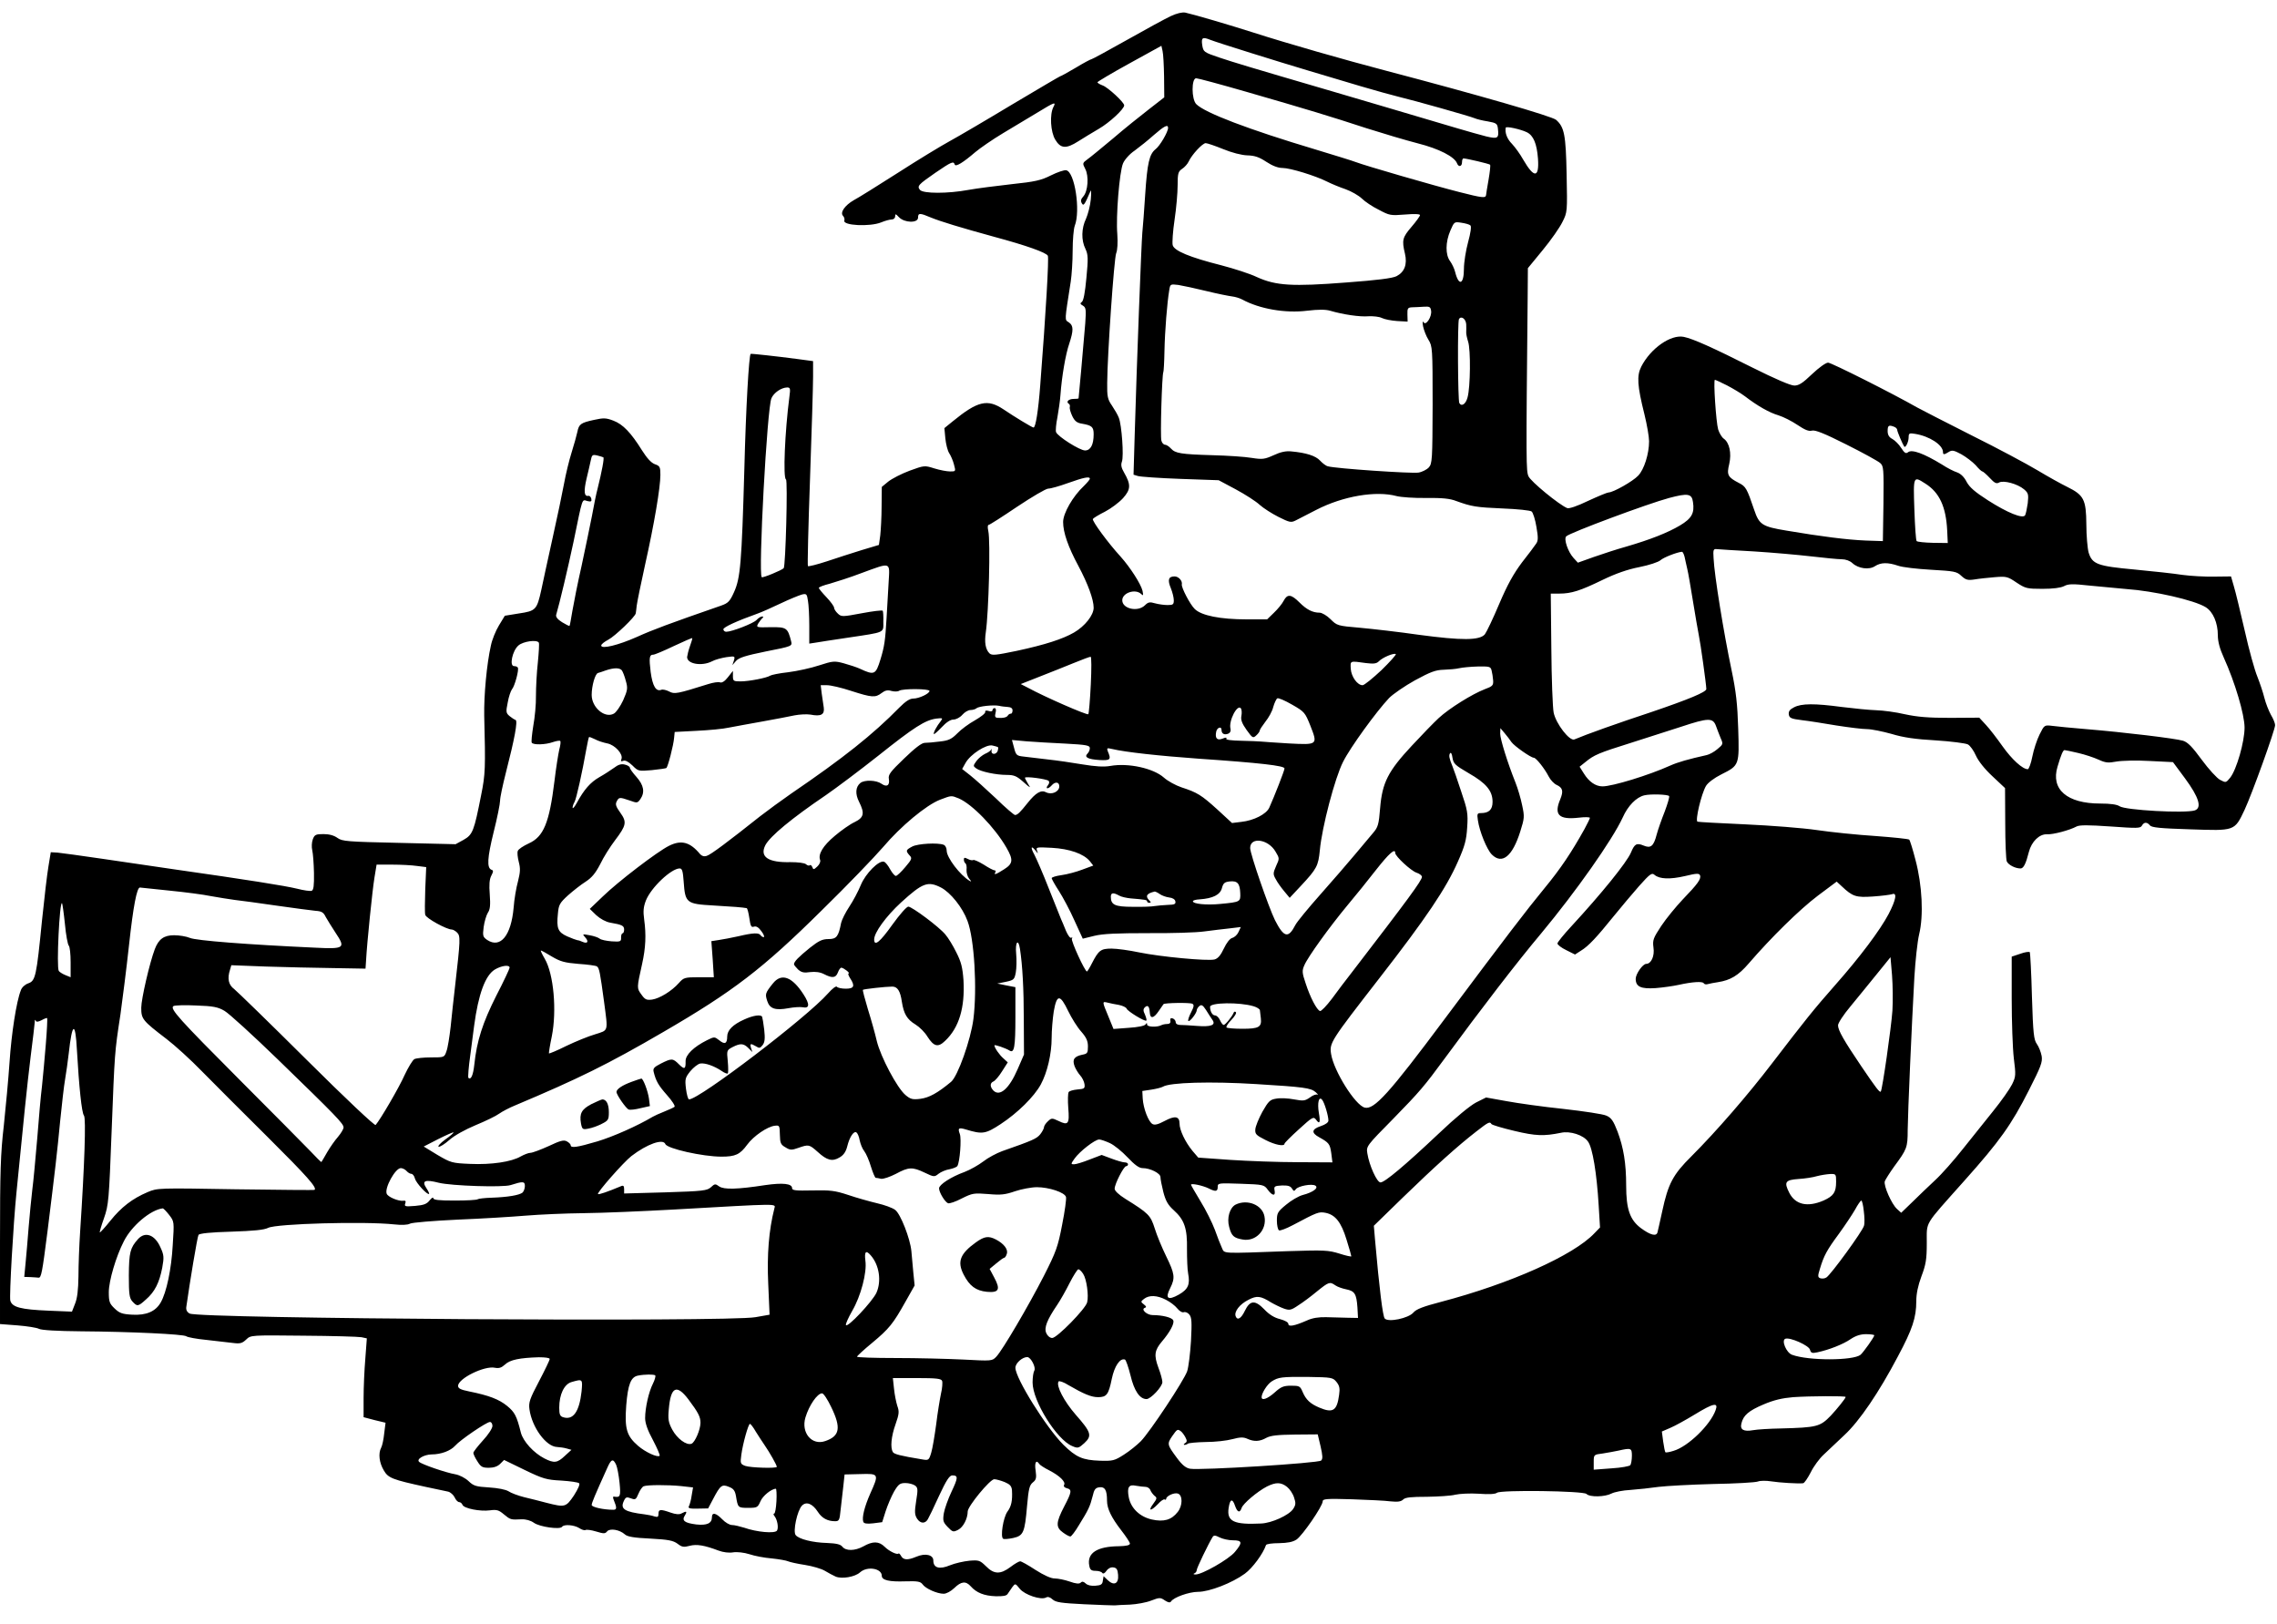 <?xml version="1.0" standalone="no"?>
<!DOCTYPE svg PUBLIC "-//W3C//DTD SVG 20010904//EN"
 "http://www.w3.org/TR/2001/REC-SVG-20010904/DTD/svg10.dtd">
<svg version="1.0" xmlns="http://www.w3.org/2000/svg"
 width="1193pt" height="851pt" viewBox="0 0 1193 851"
 preserveAspectRatio="xMidYMid meet">
<g transform="translate(0,851) scale(0.1,-0.1)"
fill="#000000" stroke="none">
<path d="M6135 8426 c-28 -13 -131 -69 -230 -125 -98 -55 -182 -101 -186 -101
-4 0 -42 -20 -83 -45 -42 -25 -79 -45 -82 -45 -2 0 -116 -67 -252 -148 -136
-82 -283 -168 -327 -192 -44 -24 -166 -98 -270 -165 -105 -67 -209 -132 -232
-144 -47 -27 -73 -65 -56 -82 6 -6 9 -17 7 -24 -11 -27 134 -34 193 -10 19 8
44 15 54 15 11 0 19 7 19 17 0 14 3 13 20 -5 29 -30 100 -32 100 -2 0 25 9 25
68 0 49 -20 153 -52 332 -101 167 -45 271 -82 280 -99 6 -14 -10 -294 -40
-680 -10 -132 -24 -220 -35 -220 -7 0 -101 57 -157 95 -84 56 -135 45 -267
-63 l-43 -35 5 -54 c3 -30 12 -65 20 -77 8 -12 20 -39 25 -59 10 -37 10 -37
-20 -37 -17 0 -54 7 -83 16 -51 16 -52 16 -129 -12 -43 -16 -93 -42 -112 -57
l-34 -28 -1 -102 c0 -56 -4 -124 -7 -152 l-7 -50 -90 -27 c-49 -15 -132 -42
-183 -59 -52 -17 -96 -28 -99 -25 -3 2 2 209 11 458 9 249 16 490 16 534 l0
82 -82 11 c-106 14 -242 29 -245 27 -9 -7 -25 -282 -33 -600 -14 -498 -21
-575 -54 -648 -22 -49 -31 -58 -68 -71 -271 -94 -357 -126 -441 -164 -99 -44
-187 -65 -187 -45 0 7 17 20 38 31 34 18 141 120 143 138 1 4 3 23 5 40 2 18
22 115 44 215 48 214 80 404 80 470 0 42 -3 47 -29 56 -19 7 -41 31 -67 72
-58 93 -100 137 -150 156 -39 15 -52 15 -102 4 -69 -15 -79 -22 -87 -63 -4
-18 -17 -66 -30 -107 -13 -41 -31 -115 -40 -165 -9 -49 -36 -178 -60 -285 -24
-107 -50 -229 -59 -271 -23 -104 -29 -110 -117 -123 l-74 -12 -31 -51 c-17
-28 -36 -75 -42 -105 -22 -97 -37 -262 -35 -368 7 -274 6 -306 -16 -415 -37
-188 -44 -208 -92 -235 l-42 -23 -296 7 c-273 6 -298 8 -323 26 -18 13 -43 20
-73 20 -40 0 -47 -3 -56 -27 -6 -16 -7 -41 -3 -58 4 -16 8 -70 9 -119 1 -66
-2 -89 -12 -93 -7 -3 -42 2 -77 11 -61 15 -262 47 -641 101 -93 14 -262 38
-375 55 -113 17 -221 31 -239 33 l-35 2 -12 -73 c-7 -40 -22 -168 -34 -285
-29 -292 -34 -316 -72 -329 -17 -6 -34 -21 -39 -37 -23 -58 -49 -225 -59 -376
-6 -88 -20 -238 -30 -332 -17 -146 -20 -241 -20 -607 l0 -433 92 -7 c50 -4
101 -12 112 -18 13 -7 96 -12 221 -13 261 -2 537 -15 551 -26 6 -5 53 -14 105
-19 52 -6 114 -13 139 -16 38 -5 49 -2 70 18 24 23 24 23 300 20 151 -1 288
-5 304 -8 l28 -6 -8 -107 c-5 -58 -9 -151 -9 -206 l0 -100 57 -15 58 -14 -7
-56 c-3 -30 -10 -64 -16 -75 -16 -30 -10 -79 14 -119 23 -40 45 -48 219 -86
52 -11 105 -22 118 -25 12 -3 28 -17 34 -30 6 -14 17 -25 24 -25 6 0 14 -6 17
-14 7 -19 92 -36 144 -29 36 5 47 1 73 -21 34 -28 36 -29 92 -26 23 1 48 -6
65 -18 30 -22 139 -37 148 -21 10 14 63 10 90 -7 13 -9 28 -13 33 -10 5 3 30
0 56 -8 39 -12 47 -12 57 1 15 17 65 9 93 -16 13 -12 47 -18 133 -22 94 -5
120 -10 143 -27 23 -18 33 -19 63 -11 37 10 78 3 152 -25 24 -9 55 -13 77 -9
20 3 57 -1 85 -10 26 -9 79 -19 117 -22 38 -4 77 -11 85 -15 9 -4 48 -13 88
-19 39 -6 87 -20 105 -31 18 -11 43 -24 56 -30 32 -14 102 -2 128 22 38 34
114 21 114 -18 0 -23 39 -32 123 -29 66 2 80 -1 91 -16 15 -22 76 -49 110 -49
15 0 38 13 56 30 36 35 60 38 86 9 30 -34 71 -50 130 -52 40 -1 58 2 64 13 5
8 16 24 24 35 15 20 16 20 39 -9 26 -32 111 -60 137 -46 10 6 22 2 35 -10 17
-15 45 -19 165 -25 80 -4 152 -6 160 -6 8 1 44 3 80 4 36 2 86 11 111 21 44
17 49 17 72 1 17 -11 27 -13 32 -6 13 22 95 51 142 51 59 0 178 46 245 95 40
29 96 105 111 150 2 6 33 10 68 10 46 1 72 6 92 19 31 21 137 175 137 200 0
13 19 15 153 11 83 -3 175 -7 203 -11 38 -4 55 -1 66 10 11 11 42 14 124 14
60 1 127 5 149 11 22 5 77 8 123 5 52 -4 87 -2 95 5 20 16 452 10 469 -6 17
-18 97 -16 131 2 15 8 60 17 100 19 40 3 106 10 147 16 41 5 170 12 286 15
116 2 221 8 234 13 13 5 44 5 69 1 44 -7 143 -13 168 -10 6 0 24 26 40 57 15
31 46 73 68 93 22 21 71 67 108 102 79 73 181 223 281 413 76 142 96 203 96
289 0 38 9 82 27 130 23 61 28 88 28 173 1 119 -20 84 197 328 185 207 247
294 338 474 63 124 72 147 67 179 -4 21 -15 49 -25 63 -16 22 -20 53 -26 249
-3 123 -9 227 -11 232 -3 4 -26 1 -50 -8 l-45 -15 0 -220 c0 -120 5 -261 11
-312 11 -88 11 -96 -9 -137 -12 -24 -56 -87 -99 -140 -43 -53 -115 -143 -160
-200 -45 -57 -110 -131 -145 -163 -35 -33 -89 -84 -120 -115 l-57 -55 -22 20
c-28 25 -71 122 -64 145 4 10 26 45 49 77 67 91 71 99 71 192 1 92 21 549 35
800 5 85 16 187 25 225 24 98 16 258 -19 389 -14 55 -29 103 -33 107 -5 4 -84
12 -178 19 -93 6 -231 20 -305 31 -74 11 -243 24 -375 30 -132 6 -245 12 -251
14 -14 4 20 146 44 187 10 17 43 42 81 61 94 47 94 48 88 240 -4 128 -11 193
-35 307 -41 195 -90 496 -94 585 -3 45 -1 50 17 48 11 -1 99 -7 195 -12 96 -6
231 -18 300 -26 69 -8 140 -15 159 -15 21 0 43 -8 56 -20 31 -29 88 -37 119
-16 31 20 68 20 121 2 22 -8 100 -17 172 -21 122 -7 135 -9 159 -32 23 -21 33
-24 68 -19 23 4 70 9 106 12 61 5 68 4 115 -28 47 -31 55 -33 136 -33 55 0 95
5 113 14 22 12 44 13 134 3 59 -6 145 -14 192 -18 145 -10 356 -58 416 -95 39
-24 64 -82 64 -148 0 -32 10 -70 31 -116 59 -130 109 -299 109 -367 0 -75 -42
-220 -75 -262 -22 -27 -23 -28 -53 -12 -16 8 -60 56 -96 105 -49 67 -73 92
-98 100 -38 12 -313 45 -508 61 -74 6 -154 14 -177 17 -42 5 -42 5 -67 -45
-14 -28 -31 -80 -38 -116 -7 -36 -18 -66 -24 -66 -27 0 -83 51 -132 120 -29
41 -68 92 -87 112 l-35 38 -152 -1 c-117 0 -173 5 -238 19 -47 11 -114 20
-150 21 -35 1 -116 9 -180 17 -142 19 -212 19 -251 -2 -22 -11 -29 -21 -27
-37 3 -19 12 -23 68 -30 36 -4 117 -17 182 -28 64 -10 136 -19 160 -19 23 0
81 -12 128 -25 62 -19 125 -28 232 -34 80 -5 156 -15 168 -21 12 -6 31 -33 42
-58 13 -29 46 -71 87 -109 l66 -62 1 -183 c0 -101 4 -191 8 -201 9 -19 45 -37
72 -37 16 0 28 24 44 87 14 54 55 94 95 92 31 -2 118 21 155 41 16 8 60 8 177
0 140 -10 157 -10 165 4 11 20 27 20 42 2 9 -12 55 -16 211 -21 235 -8 232
-10 285 102 38 81 160 419 160 444 0 10 -10 34 -22 54 -11 20 -27 60 -34 88
-7 29 -24 79 -37 112 -14 33 -44 141 -66 240 -23 99 -48 204 -57 233 l-15 52
-87 -1 c-48 -1 -123 3 -167 9 -44 7 -156 19 -250 28 -196 18 -223 28 -242 89
-6 22 -12 89 -12 148 -1 130 -13 153 -100 196 -31 15 -101 54 -156 87 -55 33
-210 116 -345 183 -135 68 -263 134 -285 146 -128 73 -450 235 -467 235 -12 0
-48 -26 -84 -60 -49 -47 -69 -60 -93 -60 -20 0 -103 36 -219 94 -209 105 -311
151 -360 161 -68 14 -174 -60 -223 -156 -24 -48 -21 -99 17 -251 13 -53 24
-116 24 -140 0 -66 -26 -148 -57 -180 -28 -30 -131 -88 -155 -88 -7 0 -55 -20
-107 -44 -58 -28 -100 -42 -110 -38 -42 17 -191 139 -203 167 -12 30 -13 52
-4 950 l1 140 78 95 c43 52 89 118 103 147 26 51 26 54 22 250 -4 207 -12 247
-55 285 -22 19 -406 130 -893 258 -210 55 -518 143 -695 200 -122 39 -309 94
-355 104 -16 3 -45 -4 -75 -18z m207 -125 c35 -14 355 -114 513 -161 77 -23
201 -60 275 -82 74 -22 162 -46 194 -54 88 -21 378 -103 401 -113 11 -5 43
-13 70 -17 45 -8 50 -12 53 -37 6 -52 0 -56 -60 -42 -29 7 -98 27 -153 43
-359 106 -462 137 -650 192 -462 135 -513 151 -595 178 -83 28 -85 30 -91 65
-6 40 1 45 43 28z m-243 -194 l1 -107 -81 -63 c-44 -34 -129 -102 -187 -152
-59 -49 -119 -99 -135 -110 -26 -19 -26 -21 -11 -50 20 -38 14 -117 -10 -144
-13 -14 -15 -24 -8 -36 9 -17 15 -7 46 65 3 8 4 -12 1 -45 -3 -33 -15 -78 -25
-101 -24 -49 -26 -112 -3 -158 14 -30 15 -49 5 -152 -7 -76 -15 -120 -24 -126
-10 -7 -9 -11 5 -19 17 -10 18 -20 13 -93 -12 -142 -33 -380 -35 -393 -1 -2
-12 -3 -25 -3 -27 0 -42 -15 -27 -25 6 -3 8 -11 6 -18 -2 -7 4 -28 13 -47 13
-27 25 -36 52 -40 51 -9 60 -17 60 -55 0 -55 -16 -85 -45 -85 -28 0 -143 73
-152 96 -3 8 0 43 7 77 6 34 14 87 16 117 7 98 27 214 46 269 23 70 23 95 -2
112 -23 15 -23 2 10 214 5 33 10 106 10 162 0 56 5 114 11 130 31 79 0 283
-45 291 -10 2 -46 -10 -80 -27 -52 -26 -82 -33 -206 -46 -80 -9 -182 -22 -226
-30 -108 -20 -237 -20 -254 0 -16 20 -10 27 81 90 85 58 95 62 101 43 5 -14
44 10 108 65 25 21 90 66 145 99 55 33 136 82 180 108 90 55 100 59 84 29 -20
-39 -15 -130 10 -171 28 -47 57 -49 121 -8 25 16 73 45 107 65 57 33 133 104
133 123 0 16 -85 94 -112 104 -16 6 -28 13 -28 17 0 3 75 48 168 99 l167 92 6
-27 c4 -16 7 -76 8 -136z m431 -78 c319 -92 441 -129 630 -191 85 -27 206 -63
268 -79 111 -28 193 -70 206 -105 8 -21 26 -17 26 6 0 11 3 20 8 20 19 -1 134
-28 139 -33 3 -3 -1 -39 -8 -79 -7 -40 -13 -76 -13 -80 -2 -17 -20 -15 -141
16 -134 34 -493 138 -542 157 -15 6 -109 35 -208 65 -355 106 -582 193 -627
238 -26 25 -26 136 -1 136 9 0 128 -32 263 -71z m-410 -189 c0 -21 -43 -95
-66 -112 -32 -26 -43 -71 -54 -238 -5 -80 -12 -170 -15 -200 -5 -56 -29 -681
-40 -1061 l-6 -206 23 -7 c13 -4 113 -11 223 -15 l200 -7 90 -48 c50 -27 106
-63 125 -81 19 -17 64 -46 98 -63 58 -29 66 -31 90 -19 15 8 64 33 109 56 140
72 312 101 420 72 23 -6 93 -11 155 -10 84 1 125 -3 158 -16 80 -29 103 -33
243 -39 78 -3 145 -10 152 -16 7 -6 19 -43 25 -81 10 -57 9 -73 -2 -88 -7 -11
-40 -55 -74 -98 -44 -59 -76 -116 -119 -217 -32 -76 -66 -147 -75 -159 -27
-33 -122 -33 -345 -3 -104 15 -244 31 -310 37 -117 10 -120 11 -154 45 -19 19
-45 34 -57 34 -37 0 -68 16 -106 54 -43 43 -63 45 -82 9 -8 -16 -31 -44 -51
-63 l-36 -35 -107 0 c-140 0 -237 20 -272 54 -25 24 -71 113 -68 129 4 19 -17
42 -38 42 -32 0 -38 -18 -19 -63 8 -20 15 -48 15 -62 0 -22 -4 -25 -33 -25
-17 0 -47 4 -65 9 -27 8 -36 7 -53 -10 -37 -37 -119 -19 -119 26 0 39 68 62
99 33 11 -11 12 -8 7 17 -9 36 -64 122 -115 179 -66 72 -151 188 -145 197 3 5
31 22 63 38 31 16 74 48 95 71 41 46 42 71 5 135 -14 24 -17 39 -11 56 11 28
-1 193 -16 230 -5 14 -22 43 -36 64 -23 33 -26 48 -25 119 1 149 36 651 47
679 7 17 9 55 6 100 -8 92 11 326 30 371 8 19 34 49 61 67 26 19 71 55 101 82
54 47 74 57 74 37z m1880 -23 c34 -17 52 -59 58 -138 7 -102 -20 -104 -77 -6
-16 29 -43 66 -59 83 -26 26 -38 58 -33 85 1 9 78 -8 111 -24z m-1592 -88 c46
-19 97 -32 127 -33 39 -1 62 -9 100 -34 32 -21 61 -32 84 -32 41 0 174 -41
235 -72 22 -11 65 -29 95 -39 31 -11 69 -33 86 -49 16 -16 56 -43 89 -59 56
-30 62 -31 137 -25 48 4 79 3 79 -3 0 -5 -20 -33 -45 -62 -47 -55 -51 -69 -34
-140 13 -56 -2 -96 -44 -118 -22 -11 -101 -21 -263 -33 -283 -22 -368 -17
-468 28 -37 18 -122 45 -187 62 -166 42 -248 76 -255 106 -3 13 1 73 10 133 9
60 16 141 16 180 0 63 3 72 23 86 13 8 29 26 35 39 16 35 72 96 89 96 8 0 49
-14 91 -31z m1296 -400 c6 -5 1 -40 -12 -87 -12 -44 -22 -107 -22 -140 0 -83
-27 -93 -46 -17 -4 17 -16 42 -26 56 -26 34 -25 101 1 161 20 46 20 47 58 41
21 -3 42 -9 47 -14z m-1383 -344 c57 -14 118 -26 134 -28 17 -2 40 -9 53 -16
92 -50 227 -73 340 -59 59 7 97 7 121 0 68 -20 156 -33 201 -29 25 1 56 -2 70
-9 14 -7 50 -14 80 -16 l55 -3 -1 37 c-1 33 2 37 25 38 14 0 42 2 61 3 30 2
35 -1 38 -21 5 -31 -27 -80 -39 -61 -6 9 -7 1 -3 -21 4 -19 16 -51 28 -70 21
-34 22 -43 22 -341 -1 -286 -2 -308 -20 -328 -10 -11 -35 -24 -54 -27 -33 -6
-435 21 -475 33 -10 2 -28 16 -41 30 -23 25 -73 41 -151 48 -27 3 -56 -3 -92
-20 -47 -21 -58 -23 -115 -14 -35 6 -126 12 -203 14 -170 5 -197 10 -220 35
-10 11 -24 20 -31 20 -7 0 -16 9 -19 21 -7 20 3 347 10 359 2 3 5 53 6 111 2
104 14 254 25 318 5 33 6 33 48 28 24 -4 90 -18 147 -32z m1361 -174 c0 -14 1
-33 0 -41 -1 -8 4 -31 10 -50 14 -42 12 -239 -3 -292 -9 -35 -31 -50 -43 -30
-8 13 -10 427 -2 440 11 19 36 2 38 -27z m1366 -320 c31 -16 74 -42 94 -57 65
-50 128 -86 176 -100 26 -8 71 -31 99 -50 39 -26 59 -35 77 -30 17 4 65 -15
180 -73 86 -43 166 -87 177 -97 18 -16 19 -29 17 -213 l-3 -196 -90 3 c-97 4
-232 21 -415 52 -127 21 -143 31 -169 108 -39 115 -44 123 -81 142 -58 30 -64
42 -50 99 13 57 1 112 -29 133 -10 7 -23 29 -29 48 -11 38 -26 260 -17 260 3
0 31 -13 63 -29z m-4912 -59 c-24 -184 -34 -427 -18 -434 10 -4 -2 -455 -12
-465 -11 -11 -110 -52 -115 -47 -19 18 28 890 51 938 13 29 51 55 82 56 16 0
18 -5 12 -48z m5788 -158 c9 -3 16 -11 16 -16 0 -9 29 -77 37 -88 7 -8 23 25
23 49 0 21 4 23 33 18 76 -12 147 -58 147 -96 0 -14 6 -14 30 1 17 11 27 9 66
-12 25 -14 59 -40 75 -57 15 -18 31 -33 35 -33 4 0 21 -15 39 -34 25 -27 35
-32 49 -24 23 13 97 -7 131 -36 22 -19 24 -26 19 -73 -4 -28 -10 -56 -14 -63
-12 -19 -92 13 -195 79 -67 43 -95 67 -111 96 -13 26 -31 43 -50 50 -16 5 -52
23 -79 41 -95 58 -159 82 -179 64 -11 -8 -18 -3 -35 23 -11 18 -32 39 -46 47
-18 9 -25 22 -25 42 0 29 6 33 34 22z m-6763 -160 c6 -3 -8 -75 -30 -164 -7
-25 -20 -90 -30 -145 -11 -55 -35 -172 -54 -260 -20 -88 -41 -194 -48 -235 -7
-41 -13 -77 -15 -79 -2 -2 -19 7 -39 19 -24 15 -34 28 -31 39 18 61 61 242 91
383 49 238 43 221 72 213 20 -5 24 -2 21 12 -2 10 -10 17 -16 15 -22 -4 -24
25 -9 90 9 35 18 78 22 95 6 30 9 32 33 27 15 -4 30 -8 33 -10z m2549 -112 c0
-5 -14 -21 -31 -38 -58 -54 -109 -143 -109 -189 0 -54 26 -130 80 -230 50 -94
80 -176 80 -219 0 -39 -46 -97 -103 -130 -59 -34 -151 -64 -300 -96 -111 -23
-130 -25 -143 -13 -21 21 -27 58 -19 111 15 104 25 476 13 530 -4 18 -4 32 2
32 5 0 72 43 149 95 78 52 151 95 163 95 13 0 59 13 103 29 84 30 115 36 115
23z m4378 -26 c73 -46 108 -121 114 -246 l3 -65 -78 1 c-43 1 -81 5 -85 9 -4
3 -9 78 -12 166 -6 177 -6 176 58 135z m-1218 -96 c9 -58 -6 -86 -68 -123 -64
-38 -155 -74 -282 -111 -47 -13 -123 -38 -169 -54 l-84 -30 -23 25 c-29 32
-52 99 -38 113 19 19 427 171 539 201 98 26 119 23 125 -21z m-44 -287 c3 -16
10 -44 14 -63 5 -19 18 -96 30 -170 12 -74 26 -155 31 -180 8 -36 39 -258 39
-280 0 -16 -95 -55 -286 -120 -179 -59 -344 -118 -405 -144 -25 -11 -97 82
-109 141 -5 26 -11 177 -12 336 l-3 287 45 0 c63 0 110 15 227 72 68 33 131
55 193 67 50 10 99 26 110 36 15 14 86 42 112 44 4 1 10 -11 14 -26z m-4170
-130 c-3 -49 -8 -135 -11 -191 -7 -119 -11 -148 -32 -217 -25 -81 -32 -84
-109 -48 -18 8 -55 20 -84 28 -48 13 -57 12 -128 -11 -42 -14 -115 -30 -162
-36 -47 -5 -89 -14 -95 -18 -15 -11 -110 -30 -155 -30 -37 0 -40 2 -40 28 l0
27 -26 -33 c-17 -22 -32 -31 -42 -27 -9 3 -36 -1 -61 -9 -163 -51 -177 -54
-205 -39 -15 8 -34 12 -41 9 -28 -11 -46 19 -56 93 -9 75 -7 91 14 91 7 0 55
20 107 45 51 24 95 43 97 42 1 -2 -4 -21 -12 -42 -8 -22 -14 -48 -15 -57 -1
-37 77 -50 130 -23 16 9 51 18 76 22 45 6 46 6 39 -18 l-8 -24 19 22 c15 17
49 28 157 50 138 27 138 28 132 53 -18 71 -24 75 -107 74 -76 -2 -77 -1 -65
20 7 11 17 24 22 28 6 5 5 8 -2 8 -7 0 -20 -8 -30 -19 -18 -18 -129 -61 -158
-61 -8 0 -15 6 -15 13 0 11 69 43 181 83 20 7 74 31 120 53 46 22 96 42 110
46 24 6 27 3 32 -32 4 -21 7 -80 7 -132 l0 -93 33 5 c17 3 94 15 169 26 200
30 186 24 186 84 1 28 -1 54 -3 57 -2 4 -52 -2 -110 -13 -101 -19 -107 -19
-125 -2 -11 10 -20 24 -20 31 0 7 -18 32 -40 55 -22 23 -40 45 -40 49 0 4 26
14 58 22 31 9 107 33 167 56 155 57 147 59 141 -45z m-1833 -320 c3 -5 0 -51
-5 -103 -6 -52 -10 -131 -10 -175 1 -44 -6 -115 -14 -158 -7 -44 -11 -83 -8
-88 8 -13 72 -11 111 3 18 6 35 9 38 6 4 -3 1 -24 -5 -46 -5 -22 -17 -96 -25
-164 -27 -220 -57 -292 -135 -327 -28 -13 -54 -30 -57 -39 -4 -8 -1 -34 5 -58
9 -34 8 -53 -4 -101 -9 -32 -20 -95 -23 -139 -13 -146 -69 -214 -138 -169 -23
16 -25 21 -19 68 4 29 14 62 22 75 12 17 14 41 10 95 -4 51 -2 80 8 99 11 21
12 28 1 31 -25 10 -22 62 11 196 19 75 34 150 34 166 0 17 14 82 30 145 46
179 64 274 51 278 -6 2 -20 11 -31 20 -19 16 -20 22 -10 71 5 30 16 61 22 69
15 17 38 103 31 114 -2 5 -11 8 -20 8 -25 0 -9 80 23 108 25 22 97 32 107 15z
m4415 -144 c-46 -43 -90 -79 -99 -79 -27 0 -59 44 -62 86 -2 43 -6 42 80 30
40 -5 55 -3 67 9 19 20 78 45 89 38 4 -2 -30 -40 -75 -84z m-1523 -76 c-4 -82
-10 -151 -13 -155 -7 -6 -229 91 -315 138 l-39 20 99 39 c54 21 134 53 178 71
44 18 84 33 89 33 5 1 5 -64 1 -146z m2100 74 c3 -12 7 -35 8 -51 2 -27 -3
-32 -44 -47 -65 -25 -186 -100 -241 -151 -26 -24 -89 -89 -141 -145 -124 -133
-155 -193 -166 -326 -7 -87 -11 -101 -37 -131 -16 -19 -58 -69 -94 -112 -36
-43 -117 -137 -181 -209 -64 -72 -124 -145 -132 -161 -37 -72 -60 -67 -107 25
-33 67 -130 347 -130 378 0 60 95 47 133 -19 21 -35 21 -36 3 -75 -16 -37 -17
-43 -2 -69 8 -16 28 -44 44 -63 l29 -35 59 63 c83 89 91 104 99 186 11 121 79
380 122 464 38 76 175 264 241 334 21 21 82 63 136 93 81 44 108 54 150 55 28
1 65 4 81 8 17 4 60 8 97 9 62 1 68 0 73 -21z m-4557 1 c5 -7 15 -32 21 -56
11 -38 9 -48 -14 -101 -15 -32 -37 -64 -49 -70 -47 -26 -116 32 -116 98 0 48
18 111 33 115 7 2 26 8 42 14 42 14 71 14 83 0z m1202 -108 c109 -35 126 -36
159 -11 18 14 32 17 51 11 15 -4 34 -4 41 1 19 12 159 11 159 -1 0 -14 -55
-40 -85 -40 -19 0 -41 -15 -73 -47 -138 -141 -294 -265 -567 -451 -49 -34
-123 -88 -163 -119 -165 -131 -258 -201 -279 -207 -14 -5 -26 -1 -35 9 -53 64
-99 76 -164 43 -60 -30 -266 -187 -346 -265 l-68 -65 34 -33 c21 -19 50 -35
73 -39 63 -11 73 -16 73 -37 0 -10 -4 -19 -8 -19 -5 0 -8 -10 -8 -22 1 -21 -3
-23 -49 -20 -27 2 -56 8 -63 14 -7 6 -30 14 -53 18 -38 7 -39 7 -23 -11 20
-22 13 -35 -13 -24 -10 5 -23 9 -28 9 -6 1 -30 10 -53 20 -49 22 -57 42 -49
119 4 46 9 56 53 96 27 24 69 57 93 72 32 21 51 44 76 92 17 36 52 91 77 124
60 79 63 96 28 145 -23 32 -27 44 -19 59 12 23 15 23 68 5 39 -14 41 -14 56 7
25 36 18 73 -20 116 -19 21 -35 43 -35 49 0 5 -12 13 -26 16 -19 5 -35 0 -57
-17 -18 -13 -52 -35 -77 -49 -47 -27 -80 -65 -117 -133 -12 -22 -22 -34 -23
-27 0 7 4 20 10 30 10 17 41 158 62 277 6 33 12 61 14 63 1 2 15 -3 31 -11 16
-9 45 -18 65 -22 40 -8 84 -56 74 -82 -5 -11 -2 -14 10 -9 10 4 27 -5 48 -25
30 -30 32 -30 101 -24 39 4 73 9 76 11 8 4 38 120 41 159 l3 30 115 6 c63 3
140 10 170 17 30 6 109 20 175 32 66 12 141 26 168 32 26 5 63 7 83 4 56 -11
75 0 70 37 -3 18 -7 51 -11 75 l-5 42 33 0 c19 0 76 -13 127 -30z m2405 -181
c40 -102 40 -102 -113 -94 -70 4 -136 9 -147 10 -11 1 -57 3 -103 4 -52 1 -81
5 -77 11 4 7 -3 7 -20 0 -28 -11 -40 2 -33 36 4 22 28 31 28 10 0 -20 14 -28
35 -20 10 4 15 14 12 26 -11 41 37 133 55 106 4 -7 5 -25 2 -39 -4 -20 3 -39
27 -73 31 -43 34 -45 51 -29 10 9 18 20 18 25 0 5 14 26 30 47 17 21 36 55 41
77 6 21 16 42 21 45 5 4 40 -11 78 -33 65 -37 68 -42 95 -109z m-1585 97 c17
-1 25 -7 25 -18 0 -10 -4 -18 -9 -17 -5 0 -12 -4 -15 -9 -6 -11 -25 -15 -54
-13 -13 1 -16 7 -11 26 4 15 2 25 -5 25 -6 0 -11 -5 -11 -11 0 -6 -9 -8 -20
-4 -13 4 -20 2 -18 -5 2 -7 -23 -26 -54 -44 -31 -17 -73 -48 -92 -68 -30 -30
-45 -38 -92 -43 -30 -4 -66 -7 -79 -7 -16 0 -51 -27 -108 -82 -73 -70 -84 -85
-80 -107 6 -34 -11 -45 -39 -25 -27 19 -88 21 -110 4 -26 -21 -28 -58 -7 -99
30 -60 26 -82 -23 -106 -24 -11 -71 -44 -105 -73 -61 -51 -88 -96 -76 -126 3
-8 -3 -23 -15 -34 -18 -17 -21 -17 -26 -3 -4 9 -9 13 -13 10 -3 -4 -13 -2 -20
5 -8 7 -43 11 -81 11 -118 -3 -163 28 -132 89 25 47 137 140 317 262 55 38
179 131 275 207 187 149 245 186 303 194 34 4 36 3 24 -13 -21 -26 -41 -63
-36 -68 2 -2 20 14 41 36 24 26 46 40 61 40 14 0 35 11 47 25 12 14 31 25 43
25 11 0 25 4 31 9 11 11 90 19 119 13 11 -3 31 -5 45 -6z m3710 -98 c6 -18 18
-47 25 -65 14 -31 13 -33 -16 -57 -17 -15 -43 -29 -57 -32 -94 -21 -151 -37
-191 -55 -113 -51 -303 -109 -355 -109 -36 0 -71 24 -98 68 l-22 35 30 24 c46
38 70 48 239 101 88 28 207 66 265 85 139 46 164 47 180 5z m-1071 -86 c15
-21 102 -82 117 -82 12 0 57 -57 78 -98 9 -18 28 -38 41 -44 33 -15 37 -33 20
-75 -35 -82 -8 -109 97 -97 32 4 58 3 58 -1 0 -4 -13 -30 -28 -58 -69 -124
-126 -209 -211 -312 -97 -118 -197 -249 -523 -685 -290 -389 -369 -476 -418
-463 -50 13 -162 192 -176 281 -9 58 -4 66 253 397 245 315 350 471 411 610
37 83 45 114 49 180 5 73 2 90 -32 190 -20 61 -40 119 -45 130 -17 41 -20 57
-13 68 5 7 10 -2 13 -23 5 -31 13 -39 85 -81 91 -52 125 -92 125 -150 0 -41
-19 -59 -61 -59 -19 0 -21 -4 -16 -37 8 -58 47 -154 73 -180 54 -54 108 -10
149 120 22 70 23 78 10 138 -7 35 -23 89 -35 119 -42 105 -80 228 -80 256 l1
29 22 -26 c12 -14 28 -35 36 -47z m-2336 -8 c109 -6 127 -9 127 -24 0 -9 -5
-21 -12 -28 -19 -19 1 -30 62 -34 58 -3 63 2 44 46 -6 17 -4 18 22 12 71 -17
246 -36 454 -51 323 -22 450 -37 450 -51 0 -11 -53 -146 -80 -206 -16 -34 -81
-67 -146 -74 l-49 -6 -77 71 c-84 76 -105 89 -188 116 -30 10 -72 33 -92 51
-55 49 -187 78 -281 61 -34 -6 -78 -3 -145 8 -53 9 -135 21 -182 26 -47 6
-103 12 -126 15 -37 4 -41 7 -51 46 l-11 41 77 -7 c42 -3 133 -9 204 -12z
m-354 -19 c2 -2 1 -11 -2 -20 -9 -21 -36 -19 -32 3 1 9 0 12 -2 5 -2 -6 -16
-16 -31 -22 -15 -7 -36 -24 -46 -38 -18 -25 -18 -27 -1 -39 23 -17 104 -34
160 -34 38 0 52 -6 87 -37 37 -33 40 -34 25 -11 -9 15 -17 30 -17 33 0 9 113
-6 124 -16 5 -5 4 -14 -4 -24 -7 -8 -8 -15 -2 -15 5 0 15 7 22 15 18 21 40 19
40 -5 0 -28 -40 -46 -69 -31 -26 14 -54 -2 -97 -56 -39 -49 -53 -63 -66 -63
-5 0 -51 39 -101 88 -51 48 -111 102 -134 120 l-42 33 18 32 c25 45 109 99
141 91 14 -3 27 -7 29 -9z m5659 -30 c35 -8 83 -24 107 -35 37 -17 51 -18 94
-10 29 5 106 7 174 3 l122 -6 63 -85 c73 -99 90 -155 51 -168 -51 -16 -364 1
-394 22 -13 9 -48 14 -101 14 -174 0 -260 74 -224 193 19 64 29 87 37 87 5 0
36 -7 71 -15z m-2143 -226 c3 -4 -8 -41 -23 -81 -16 -40 -35 -94 -42 -120 -16
-62 -31 -74 -69 -58 -36 15 -47 9 -66 -37 -22 -52 -156 -217 -312 -386 -40
-43 -73 -84 -73 -90 0 -7 21 -23 46 -35 l46 -23 31 20 c40 24 84 72 172 181
38 47 98 118 133 158 57 64 67 71 81 58 26 -22 81 -24 159 -6 62 15 74 15 79
4 7 -19 -12 -45 -91 -127 -35 -37 -86 -99 -112 -138 -42 -64 -46 -74 -41 -113
7 -45 -12 -86 -38 -86 -18 0 -55 -53 -55 -78 0 -42 27 -54 104 -49 39 3 94 11
121 17 72 16 124 19 131 9 3 -6 13 -8 22 -5 10 3 33 7 52 10 66 10 108 35 162
98 118 137 268 284 362 355 l99 74 26 -24 c58 -55 76 -60 164 -54 45 3 90 9
100 12 28 11 21 -29 -18 -104 -45 -85 -150 -225 -279 -371 -113 -128 -159
-186 -330 -409 -129 -169 -295 -360 -424 -489 -97 -96 -122 -144 -153 -288
-12 -54 -23 -105 -25 -111 -6 -22 -37 -14 -86 22 -58 43 -78 99 -78 224 0 117
-14 199 -45 282 -22 57 -33 73 -59 84 -17 8 -118 23 -224 35 -106 11 -241 30
-300 41 l-106 19 -52 -26 c-31 -16 -109 -80 -196 -163 -177 -167 -283 -256
-305 -256 -19 0 -59 89 -69 152 -6 38 -5 39 138 184 135 138 162 170 264 309
196 267 383 510 509 660 183 220 373 490 427 607 27 61 71 106 113 116 32 8
125 5 130 -4z m-3722 -12 c70 -30 189 -152 250 -258 37 -64 35 -84 -13 -114
-42 -27 -55 -31 -45 -15 3 6 2 10 -4 10 -6 0 -31 13 -57 30 -26 16 -51 27 -55
24 -5 -3 -18 0 -29 6 -16 8 -20 8 -20 -4 0 -8 4 -17 9 -20 4 -3 7 -18 5 -33
-1 -16 5 -36 14 -47 12 -14 13 -17 2 -11 -50 30 -120 122 -120 158 0 14 -7 28
-16 31 -31 12 -135 6 -164 -9 -34 -18 -36 -22 -15 -46 15 -15 13 -21 -22 -62
-21 -25 -43 -46 -49 -46 -6 -1 -19 15 -30 34 -10 19 -24 37 -32 40 -26 10 -97
-61 -122 -122 -13 -32 -40 -83 -60 -113 -20 -30 -39 -68 -43 -85 -14 -72 -24
-85 -66 -85 -33 0 -51 -9 -98 -46 -59 -48 -83 -72 -83 -86 0 -4 10 -16 21 -27
18 -16 31 -19 64 -14 28 3 52 0 73 -11 43 -22 61 -20 72 9 5 14 13 25 18 25
11 0 49 -29 38 -30 -4 0 -1 -11 8 -25 27 -41 21 -55 -23 -55 -22 0 -43 5 -46
10 -4 6 -24 -9 -47 -35 -110 -125 -674 -555 -728 -555 -5 0 -12 25 -16 56 -6
51 -4 58 23 92 17 20 40 38 52 40 26 4 73 -13 112 -39 14 -10 29 -16 32 -13 3
3 3 32 0 64 -6 57 -5 58 25 74 41 21 58 20 83 -5 l21 -21 -7 21 c-7 24 -3 26
26 9 17 -11 22 -10 35 7 11 15 13 34 8 80 -4 33 -9 63 -11 68 -7 13 -47 7 -93
-14 -61 -27 -90 -57 -90 -90 0 -37 -13 -43 -42 -19 -25 19 -25 19 -64 0 -70
-35 -113 -77 -112 -110 1 -42 -6 -45 -35 -16 -32 32 -38 32 -94 4 -37 -19 -43
-26 -38 -45 12 -48 25 -70 70 -121 26 -29 44 -57 39 -61 -5 -4 -29 -15 -54
-25 -25 -10 -52 -22 -60 -27 -81 -48 -207 -104 -290 -129 -108 -32 -140 -36
-140 -20 0 5 -9 14 -20 20 -16 9 -35 4 -96 -25 -42 -19 -85 -35 -95 -35 -10 0
-33 -9 -51 -19 -48 -28 -152 -44 -265 -39 -95 4 -101 6 -171 47 l-72 44 76 39
c42 21 78 37 80 35 2 -2 -17 -19 -43 -37 -26 -19 -41 -36 -35 -38 7 -2 32 14
57 36 26 23 82 54 137 77 51 21 107 48 123 60 17 12 55 32 85 44 330 139 485
215 775 384 365 212 521 331 831 638 132 129 275 278 320 330 94 111 227 221
299 249 61 23 58 23 98 7z m403 -274 c13 -17 14 -17 7 1 -6 18 -1 18 78 14 92
-5 167 -31 199 -70 l18 -23 -57 -21 c-31 -12 -80 -25 -109 -29 -29 -4 -52 -11
-52 -16 0 -4 17 -35 38 -67 21 -33 58 -102 81 -154 l44 -96 61 15 c45 11 119
14 281 14 121 -1 254 3 295 9 41 5 101 13 133 16 l58 7 -12 -26 c-6 -14 -21
-28 -33 -31 -13 -4 -30 -26 -44 -56 -17 -36 -31 -52 -49 -57 -37 -9 -282 14
-394 37 -52 11 -117 20 -145 20 -57 0 -68 -9 -103 -77 -12 -24 -24 -43 -26
-43 -11 0 -85 162 -79 172 4 6 3 8 -3 5 -6 -4 -18 13 -28 36 -9 23 -21 51 -26
62 -4 11 -33 83 -64 160 -30 77 -65 157 -76 178 -21 38 -17 50 7 20z m1884
-12 c0 -17 82 -93 111 -103 16 -5 29 -15 29 -22 0 -19 -74 -119 -363 -495 -33
-42 -82 -107 -109 -144 -28 -37 -56 -66 -62 -64 -17 5 -52 73 -75 144 -19 56
-20 67 -7 96 18 43 132 201 225 313 42 50 110 134 151 187 67 85 100 115 100
88z m-5125 -68 l48 -6 -5 -116 c-2 -64 -3 -124 0 -134 4 -18 112 -77 139 -77
6 0 19 -7 28 -16 18 -18 17 -39 -10 -274 -8 -69 -19 -168 -24 -220 -6 -52 -15
-110 -22 -128 -11 -32 -11 -32 -81 -32 -38 0 -77 -4 -87 -9 -10 -6 -32 -43
-51 -83 -28 -64 -128 -235 -152 -262 -4 -6 -157 138 -360 340 -194 193 -366
360 -381 372 -30 22 -37 55 -22 101 l7 24 182 -7 c99 -3 258 -7 351 -8 l170
-3 3 45 c5 92 33 367 44 433 l11 67 82 0 c45 0 104 -3 130 -7z m1397 -83 c8
-111 14 -116 155 -124 106 -6 153 -10 175 -14 4 -1 10 -25 14 -52 6 -42 10
-50 24 -45 13 4 25 -4 40 -25 12 -16 17 -30 11 -30 -5 0 -13 5 -16 10 -9 14
-39 13 -115 -5 -36 -8 -83 -17 -104 -20 l-39 -6 7 -95 6 -94 -78 0 c-75 0 -80
-2 -105 -30 -38 -43 -101 -81 -140 -87 -30 -4 -38 0 -57 27 -24 33 -24 33 4
159 19 85 22 153 11 233 -6 44 -4 66 9 100 27 68 133 168 177 168 13 0 17 -14
21 -70z m2916 -59 c2 -46 1 -47 -105 -57 -72 -7 -143 0 -143 14 0 5 16 9 35
10 70 5 108 24 117 59 7 26 14 32 41 35 40 4 53 -10 55 -61z m-1568 29 c50
-26 113 -104 139 -175 36 -95 51 -356 31 -514 -14 -109 -82 -300 -117 -329
-71 -59 -115 -83 -161 -89 -41 -5 -52 -2 -78 20 -44 37 -130 200 -150 282 -9
39 -30 114 -47 168 -16 53 -28 99 -26 101 4 4 119 17 154 17 27 0 42 -23 50
-79 10 -64 27 -93 72 -120 21 -13 49 -41 62 -63 34 -53 56 -58 93 -22 73 69
104 174 96 317 -5 68 -12 96 -38 147 -17 35 -43 77 -57 93 -34 41 -174 145
-194 146 -9 0 -45 -41 -84 -95 -64 -90 -95 -116 -95 -77 0 36 62 121 140 193
114 104 141 114 210 79z m-4044 -16 c82 -8 181 -21 219 -29 39 -7 95 -16 125
-20 30 -3 129 -17 220 -30 91 -13 182 -25 203 -27 32 -2 42 -8 54 -33 9 -16
32 -53 51 -82 54 -81 48 -86 -110 -78 -351 16 -621 37 -653 51 -19 8 -56 14
-83 14 -53 0 -81 -20 -101 -73 -27 -71 -71 -261 -71 -307 0 -59 6 -67 133
-164 42 -32 126 -108 186 -170 60 -61 215 -216 345 -345 207 -206 258 -264
244 -275 -1 -2 -187 0 -413 3 -408 7 -410 7 -462 -15 -80 -34 -138 -79 -195
-150 -28 -35 -53 -62 -55 -61 -2 2 8 36 22 75 24 69 26 92 40 460 16 410 15
405 46 607 10 72 31 235 45 364 22 202 41 301 57 301 3 0 71 -7 153 -16z
m5190 -18 c11 -8 33 -16 49 -18 19 -2 31 -10 33 -20 3 -15 -4 -18 -40 -19 -24
-1 -54 -4 -68 -6 -14 -3 -65 -5 -115 -4 -94 0 -115 10 -115 53 0 21 13 23 43
6 12 -7 40 -13 62 -15 74 -6 85 -8 85 -15 0 -5 5 -8 12 -8 9 0 9 3 0 12 -23
23 -15 37 28 47 3 0 15 -5 26 -13z m-5736 -156 c5 -57 15 -109 20 -114 6 -6
10 -45 10 -88 l0 -78 -27 11 c-15 6 -31 16 -35 22 -13 19 4 368 17 355 2 -2 9
-50 15 -108z m5004 -132 c13 -84 20 -208 20 -373 l1 -180 -33 -76 c-44 -102
-93 -146 -127 -113 -19 20 -19 40 0 48 8 3 29 27 45 53 l30 47 -23 21 c-21 18
-47 56 -47 68 0 6 60 -15 79 -27 25 -16 31 17 31 175 l0 157 -47 9 -48 10 45
9 c42 9 45 12 52 49 4 22 5 66 2 98 -6 61 11 83 20 25z m-2452 -40 c44 -26 67
-32 138 -38 47 -3 91 -9 97 -13 13 -8 17 -32 38 -187 21 -159 24 -146 -47
-169 -35 -10 -103 -38 -151 -61 -48 -24 -89 -41 -91 -39 -1 2 5 42 15 89 27
135 10 327 -37 407 -14 24 -23 43 -20 43 3 0 29 -14 58 -32z m7023 -283 c-6
-88 -53 -416 -61 -424 -6 -6 -23 16 -103 134 -90 133 -121 187 -121 213 0 12
29 56 65 99 35 43 97 118 137 168 l73 90 8 -95 c4 -52 5 -135 2 -185z m-7245
225 c0 -5 -31 -72 -70 -147 -71 -141 -102 -236 -115 -361 -6 -56 -18 -82 -31
-69 -3 3 1 56 10 119 8 62 17 131 20 153 22 165 58 264 108 295 35 21 78 27
78 10z m2927 -228 c18 -37 48 -85 68 -107 27 -31 35 -49 35 -78 0 -34 -3 -38
-30 -43 -42 -9 -53 -25 -40 -60 6 -16 20 -38 30 -49 10 -11 20 -31 22 -45 3
-23 -1 -25 -37 -28 -22 -2 -43 -8 -46 -14 -4 -6 -5 -44 -2 -83 7 -84 0 -93
-51 -68 -34 16 -37 16 -56 -2 -11 -10 -20 -24 -20 -30 0 -7 -9 -24 -20 -38
-19 -23 -39 -32 -199 -88 -30 -11 -75 -35 -99 -54 -25 -19 -69 -44 -98 -55
-72 -26 -134 -67 -134 -86 0 -21 31 -72 47 -78 7 -3 40 8 72 25 56 28 64 29
139 23 66 -6 89 -3 141 15 33 11 85 21 114 21 62 0 145 -27 152 -51 3 -9 -6
-75 -20 -145 -22 -116 -32 -143 -96 -269 -80 -156 -216 -388 -249 -423 -22
-23 -23 -23 -174 -15 -83 4 -242 8 -354 8 -111 0 -202 3 -202 7 0 3 35 36 79
72 90 75 110 100 175 216 l48 85 -7 70 c-4 39 -8 88 -10 110 -6 65 -57 196
-85 216 -14 11 -56 26 -95 35 -38 9 -106 28 -150 43 -70 23 -94 26 -187 24
-90 -2 -108 0 -108 12 0 24 -49 29 -140 16 -149 -23 -217 -24 -242 -7 -20 15
-24 14 -43 -4 -20 -18 -41 -21 -238 -27 l-217 -6 0 22 c0 18 -4 22 -17 16 -69
-29 -116 -45 -120 -41 -7 7 134 167 175 199 82 63 166 93 178 63 9 -24 196
-66 294 -66 73 0 97 11 135 63 33 45 106 95 145 99 24 3 25 0 26 -47 1 -43 4
-52 29 -66 24 -15 32 -16 68 -3 54 19 57 18 101 -21 49 -45 77 -52 115 -29 21
12 33 30 40 58 12 49 34 82 48 73 6 -4 14 -22 17 -41 4 -19 14 -45 24 -57 10
-13 26 -50 35 -81 10 -32 21 -58 25 -59 4 0 17 -2 28 -5 12 -2 47 10 78 26 67
36 86 37 151 6 48 -23 51 -23 72 -6 13 10 38 21 58 24 19 4 37 11 41 17 13 21
22 142 13 167 -12 32 -7 36 33 24 85 -26 102 -23 180 28 90 59 176 144 211
208 34 63 57 160 57 245 0 38 5 99 11 138 16 91 33 91 76 1z m265 33 c20 -4
39 -13 41 -20 6 -14 96 -69 103 -62 3 2 -1 16 -7 31 -10 20 -10 29 -1 38 15
15 24 6 26 -26 2 -35 20 -33 47 7 12 17 24 34 25 36 6 7 139 9 151 2 10 -5 9
-15 -7 -46 -11 -21 -17 -41 -14 -44 7 -7 43 40 44 55 0 6 6 17 14 23 11 9 18
5 35 -21 11 -18 26 -41 33 -51 20 -28 -7 -38 -82 -32 -36 3 -75 5 -87 5 -13 0
-23 6 -23 14 0 8 -7 17 -15 20 -11 4 -15 0 -13 -12 2 -11 -4 -17 -17 -17 -11
0 -24 -3 -30 -6 -22 -12 -75 -10 -75 3 0 10 -2 10 -8 1 -5 -8 -41 -15 -88 -18
l-80 -6 -27 66 c-33 79 -33 79 -4 72 12 -3 39 -9 59 -12z m706 -7 c17 -5 33
-15 33 -21 1 -7 3 -25 5 -42 5 -46 -10 -55 -96 -55 -42 0 -80 3 -84 7 -3 4 8
22 26 40 17 18 28 36 23 40 -4 5 -10 3 -12 -4 -7 -18 -43 -63 -52 -63 -4 0
-13 11 -19 25 -6 14 -18 25 -26 25 -14 0 -26 21 -26 45 0 23 155 25 228 3z
m-5392 -24 c23 -13 149 -128 280 -255 305 -296 344 -336 344 -356 0 -8 -13
-30 -29 -49 -16 -18 -42 -55 -57 -81 -15 -26 -28 -49 -30 -51 -1 -2 -28 25
-60 59 -33 34 -196 199 -365 368 -322 323 -371 377 -350 390 6 4 60 6 119 3
89 -3 114 -8 148 -28z m-936 -175 c-6 -74 -15 -172 -20 -219 -6 -47 -17 -170
-25 -275 -9 -104 -20 -226 -26 -270 -5 -44 -14 -132 -19 -195 -5 -63 -12 -148
-16 -187 l-7 -73 32 -1 c17 -1 36 -2 43 -3 14 -1 19 24 47 244 39 314 51 416
66 575 9 88 20 187 26 220 6 33 14 94 19 135 18 165 35 172 43 18 11 -191 25
-329 37 -343 11 -14 3 -257 -20 -605 -5 -74 -9 -181 -9 -237 -1 -71 -6 -115
-18 -144 l-16 -41 -121 5 c-147 6 -193 18 -202 53 -6 22 16 405 32 564 37 378
57 572 74 710 12 91 21 174 22 185 0 11 2 15 5 8 3 -8 11 -8 31 2 14 8 28 13
29 11 2 -2 -1 -64 -7 -137z m6345 -209 c246 -15 283 -20 308 -42 12 -11 16
-17 10 -13 -7 3 -25 -3 -40 -15 -26 -18 -34 -19 -83 -10 -30 6 -72 8 -93 4
-33 -5 -41 -13 -73 -69 -19 -35 -36 -76 -37 -92 -2 -25 5 -31 52 -55 52 -27
101 -36 101 -20 0 4 34 38 76 76 70 64 76 67 89 50 19 -27 24 -15 15 35 -9 53
0 90 17 69 12 -14 33 -84 33 -109 0 -10 -16 -21 -40 -29 -48 -16 -51 -35 -9
-58 52 -29 57 -35 64 -84 l6 -48 -183 1 c-101 0 -259 6 -352 12 l-168 12 -30
35 c-38 46 -68 109 -68 143 0 39 -24 43 -78 14 -34 -18 -52 -23 -64 -16 -21
12 -48 82 -51 134 l-2 39 47 7 c26 4 53 11 60 15 36 23 251 29 493 14z m1229
-209 c3 -5 57 -21 120 -36 113 -27 155 -28 244 -10 48 11 119 -12 142 -46 24
-32 46 -167 56 -335 l7 -115 -29 -30 c-109 -116 -443 -265 -805 -360 -92 -24
-129 -38 -144 -56 -26 -30 -131 -52 -150 -31 -10 11 -28 152 -51 415 l-6 71
153 149 c166 161 287 270 384 345 64 50 71 53 79 39z m-1999 -100 c22 -10 64
-44 93 -75 37 -39 60 -56 78 -56 40 0 94 -27 94 -47 0 -11 7 -46 15 -78 12
-46 24 -68 54 -95 57 -51 72 -97 70 -205 0 -49 2 -107 6 -127 11 -58 0 -83
-49 -111 -57 -32 -73 -20 -45 34 27 54 24 75 -21 167 -22 45 -49 110 -60 146
-22 69 -32 79 -154 155 -35 22 -56 42 -56 53 0 25 48 118 60 118 6 0 10 5 10
10 0 6 -8 10 -17 10 -10 0 -41 9 -70 20 l-51 19 -63 -24 c-35 -14 -71 -25 -82
-25 -17 0 -17 2 3 30 27 38 107 100 129 100 9 0 34 -9 56 -19z m-3685 -146 c7
-8 18 -15 25 -15 7 0 16 -11 19 -25 6 -23 66 -88 74 -80 2 2 -4 15 -14 30 -26
39 -8 47 66 28 66 -16 334 -25 375 -12 66 21 75 20 75 -5 0 -13 -6 -28 -12
-34 -17 -14 -78 -24 -161 -27 -37 -1 -70 -5 -74 -8 -3 -4 -57 -7 -120 -7 -84
0 -113 3 -113 13 0 6 -9 1 -19 -12 -15 -19 -30 -25 -76 -29 -52 -4 -57 -3 -52
12 5 13 2 17 -11 15 -25 -3 -80 20 -86 37 -12 30 45 134 74 134 9 0 23 -7 30
-15z m7490 -56 c0 -56 -13 -75 -66 -99 -84 -36 -147 -22 -179 40 -29 57 -22
68 48 73 34 2 78 9 97 15 19 5 50 10 68 11 31 1 32 0 32 -40z m-3288 -35 c37
-19 48 -17 48 7 0 21 3 21 121 17 118 -4 122 -5 141 -31 24 -33 42 -35 36 -4
-4 21 -1 24 38 26 32 1 45 -3 53 -16 9 -15 12 -15 20 -4 11 17 85 31 103 19
18 -12 -13 -35 -67 -49 -22 -6 -61 -29 -87 -51 -44 -36 -48 -44 -48 -83 0 -24
5 -47 11 -51 6 -3 38 9 72 27 130 69 136 71 171 65 52 -10 83 -49 111 -141 14
-44 25 -84 25 -87 0 -3 -28 3 -62 14 -58 18 -79 19 -268 13 -360 -13 -333 -14
-348 17 -7 15 -24 58 -37 95 -14 37 -47 104 -75 149 -27 45 -50 84 -50 87 0 9
61 -4 92 -19z m3433 -119 c4 -30 5 -65 1 -77 -7 -28 -174 -257 -197 -271 -9
-6 -23 -7 -32 -4 -13 5 -14 11 -2 49 21 70 37 99 99 183 32 44 70 101 85 127
14 26 29 48 33 48 4 0 10 -25 13 -55z m-5708 13 c-29 -114 -39 -242 -32 -394
l7 -162 -74 -13 c-138 -26 -2916 -8 -2964 19 -14 7 -20 19 -18 34 18 128 58
369 64 378 5 8 63 14 171 17 119 4 172 9 194 20 43 22 506 35 662 18 37 -4 69
-3 81 4 11 6 123 15 248 21 126 5 288 15 359 21 72 6 209 12 305 13 96 1 308
10 470 19 566 32 533 32 527 5z m-3171 -33 c27 -35 27 -35 19 -158 -7 -128
-33 -249 -63 -301 -27 -47 -75 -68 -149 -64 -53 3 -67 8 -93 33 -26 25 -30 35
-30 85 0 59 38 188 79 267 40 80 139 164 203 172 4 1 19 -15 34 -34z m3676
-212 c45 -51 57 -135 30 -196 -22 -47 -154 -187 -160 -169 -2 6 13 39 33 74
45 77 78 201 69 263 -6 48 3 57 28 28z m1113 -97 c18 -27 30 -113 21 -149 -8
-34 -158 -187 -183 -187 -12 0 -25 11 -31 25 -13 28 3 69 58 150 15 22 44 73
64 113 20 39 41 72 46 72 5 0 17 -11 25 -24z m1321 -60 c11 -8 37 -17 57 -21
45 -9 54 -24 59 -95 l3 -55 -55 1 c-30 1 -81 2 -112 3 -38 1 -72 -4 -100 -17
-66 -29 -98 -35 -98 -18 0 8 -18 18 -44 25 -29 7 -57 24 -83 52 -48 49 -74 47
-101 -9 -19 -40 -39 -52 -48 -28 -9 24 21 63 67 86 44 23 63 21 119 -14 19
-11 50 -26 67 -32 29 -10 37 -9 75 17 24 15 68 48 98 73 62 50 67 52 96 32z
m-887 -76 c22 -11 48 -31 59 -45 11 -14 26 -23 34 -20 8 3 21 -2 29 -12 13
-15 14 -39 9 -138 -4 -66 -13 -138 -20 -159 -15 -46 -195 -318 -243 -367 -19
-19 -58 -51 -88 -70 -50 -32 -59 -34 -126 -32 -91 3 -125 18 -192 84 -89 89
-251 348 -251 403 0 24 36 56 62 56 19 0 47 -55 37 -71 -5 -8 -9 -36 -9 -62 0
-97 126 -299 207 -333 30 -13 34 -12 64 15 42 39 36 57 -45 149 -61 70 -104
152 -90 174 3 5 27 -3 52 -19 81 -47 120 -63 155 -63 45 0 55 13 72 96 14 67
43 110 69 101 5 -2 18 -39 29 -83 19 -80 48 -124 84 -124 22 0 83 65 83 89 0
11 -9 45 -21 76 -24 65 -20 91 19 137 41 48 66 94 59 110 -5 15 -56 28 -108
28 -30 0 -63 30 -41 38 10 3 8 8 -5 18 -17 13 -17 15 1 29 27 21 69 19 115 -5z
m3711 -186 c0 -9 -57 -89 -72 -102 -38 -31 -272 -32 -359 0 -30 11 -57 76 -35
84 24 9 123 -35 129 -57 5 -18 11 -20 39 -14 61 13 135 42 174 69 27 18 52 26
81 26 24 0 43 -3 43 -6z m-6940 -124 c0 -6 -25 -58 -56 -117 -49 -93 -55 -111
-50 -147 13 -94 87 -195 144 -197 15 -1 38 -4 51 -8 l25 -7 -35 -32 c-39 -37
-56 -39 -107 -13 -56 29 -111 89 -123 135 -22 88 -32 107 -72 140 -43 35 -95
55 -199 76 -45 9 -58 16 -58 29 0 39 139 107 193 95 22 -4 34 0 53 17 26 25
77 35 177 38 33 0 57 -3 57 -9z m553 -86 c3 -4 -2 -23 -12 -43 -22 -43 -41
-127 -41 -181 0 -26 13 -64 41 -115 22 -42 38 -79 35 -82 -10 -11 -75 19 -113
52 -60 52 -71 89 -62 212 9 110 24 149 62 156 36 7 83 7 90 1z m3569 -34 c16
-20 19 -34 14 -68 -11 -83 -32 -97 -103 -67 -48 20 -71 42 -88 82 -13 31 -17
33 -61 33 -39 0 -53 -6 -85 -35 -38 -34 -69 -45 -69 -25 0 21 29 67 52 82 36
23 52 25 192 24 123 -2 129 -3 148 -26z m-2066 5 c3 -8 1 -38 -6 -67 -6 -29
-18 -101 -25 -160 -8 -59 -19 -126 -26 -149 -12 -40 -14 -41 -48 -35 -115 19
-145 27 -153 38 -14 23 -9 82 14 146 19 54 20 67 9 97 -6 19 -14 59 -17 89
l-6 56 126 0 c102 0 128 -3 132 -15z m-1889 -55 c-12 -107 -44 -152 -97 -135
-16 5 -20 15 -20 50 0 69 26 123 64 134 59 17 59 17 53 -49z m560 -42 c51 -68
63 -91 63 -122 0 -36 -29 -103 -47 -110 -26 -10 -75 26 -101 74 -20 38 -23 54
-18 107 10 118 41 133 103 51z m748 -40 c53 -109 45 -152 -31 -178 -71 -25
-128 44 -104 124 19 63 62 126 87 126 8 0 29 -32 48 -72z m5315 53 c0 -7 -46
-64 -78 -98 -56 -58 -73 -62 -262 -67 -58 -1 -123 -5 -145 -9 -50 -9 -70 3
-61 36 10 42 38 66 116 99 54 23 97 33 155 38 90 6 275 7 275 1z m-681 -68
c-27 -78 -145 -192 -220 -214 -21 -7 -41 -10 -43 -8 -3 2 -8 28 -12 56 l-7 53
44 19 c24 10 82 42 128 70 98 60 125 65 110 24z m-6409 -84 c0 -12 -22 -46
-50 -76 -27 -30 -50 -59 -50 -65 0 -6 9 -26 21 -44 18 -29 26 -34 60 -34 26 0
46 7 60 21 l20 20 107 -52 c97 -47 115 -52 192 -56 47 -3 89 -9 94 -14 6 -5
-6 -31 -27 -64 -42 -62 -47 -63 -142 -39 -33 9 -86 22 -119 30 -32 8 -69 22
-82 31 -15 9 -55 17 -102 20 -68 4 -81 8 -107 33 -17 16 -47 32 -70 36 -48 8
-176 52 -189 65 -16 14 25 38 65 39 50 0 100 19 124 46 25 29 164 124 182 124
7 0 13 -9 13 -21z m1380 -30 c14 -22 35 -55 47 -72 25 -36 63 -103 63 -112 0
-9 -138 -5 -166 5 -25 10 -26 13 -20 58 8 60 37 162 45 162 4 0 18 -18 31 -41z
m2226 3 c6 -4 17 -18 24 -31 10 -19 10 -25 -1 -32 -8 -5 -9 -9 -3 -9 6 0 14 3
17 6 4 4 46 8 94 9 49 0 111 7 140 15 41 11 58 11 78 2 35 -16 65 -15 100 5
23 12 58 16 150 17 l119 1 15 -63 c11 -49 12 -65 3 -74 -14 -14 -633 -52 -687
-43 -22 4 -41 19 -69 57 -51 69 -52 73 -25 113 26 37 28 39 45 27z m2364 -129
c0 -21 -4 -43 -8 -49 -4 -6 -49 -14 -99 -17 l-93 -7 0 39 c0 40 0 40 48 46 26
4 63 11 82 15 66 15 70 13 70 -27z m-5322 -47 c6 -13 14 -56 18 -95 7 -71 4
-78 -30 -72 -5 1 -5 -6 -1 -16 18 -44 17 -53 -2 -53 -52 0 -113 14 -113 25 0
11 16 49 81 193 21 48 31 52 47 18z m2217 4 c4 -6 27 -21 53 -34 54 -28 87
-60 77 -76 -4 -7 2 -14 14 -17 28 -7 27 -19 -14 -97 -43 -83 -44 -108 -6 -135
16 -12 33 -21 39 -21 5 0 25 26 44 58 51 82 59 100 72 151 9 39 15 46 37 49
28 3 39 -15 39 -71 0 -41 23 -88 74 -154 25 -32 46 -64 46 -70 0 -9 -19 -13
-57 -14 -116 -1 -169 -36 -156 -102 4 -22 11 -27 34 -27 15 0 31 -5 34 -11 5
-6 13 -2 22 11 9 13 23 20 36 18 17 -2 23 -11 25 -39 4 -46 -21 -59 -54 -28
l-22 21 -4 -24 c-2 -19 -10 -24 -39 -26 -23 -2 -42 3 -51 12 -11 10 -18 12
-26 4 -7 -7 -25 -6 -58 6 -26 9 -61 16 -78 16 -20 0 -57 17 -101 45 -38 25
-74 45 -80 45 -6 0 -29 -13 -51 -30 -52 -39 -86 -39 -128 4 -32 31 -37 33 -87
29 -30 -3 -75 -13 -102 -24 -55 -23 -87 -14 -87 25 0 30 -42 40 -89 20 -45
-19 -68 -18 -80 4 -5 9 -11 15 -13 13 -7 -9 -50 12 -73 35 -30 30 -63 30 -112
2 -44 -24 -92 -25 -110 -1 -10 12 -31 17 -80 19 -75 2 -147 20 -164 41 -16 18
8 130 33 155 23 23 55 10 83 -33 21 -33 51 -49 90 -49 21 0 24 5 29 58 4 31
10 86 14 122 l7 65 83 2 c97 3 98 1 52 -101 -31 -70 -45 -127 -37 -149 3 -9
18 -12 52 -8 l47 6 18 57 c10 31 30 78 44 103 23 39 31 45 60 45 17 0 40 -6
50 -13 15 -11 16 -20 6 -81 -9 -58 -8 -72 5 -93 17 -26 42 -27 56 -3 5 8 32
63 59 123 38 82 55 107 69 107 32 0 31 -12 -4 -86 -18 -38 -36 -89 -40 -112
-6 -39 -4 -47 20 -72 26 -27 29 -28 55 -15 27 14 50 59 50 96 0 27 117 169
139 169 10 0 35 -7 55 -15 28 -12 36 -21 38 -43 3 -54 -3 -84 -24 -112 -22
-31 -38 -133 -22 -142 5 -3 28 -1 52 4 54 12 61 28 73 168 8 88 12 108 30 123
18 14 20 24 15 62 -7 42 3 60 19 35z m1298 -120 c14 -11 31 -36 37 -56 10 -29
9 -39 -5 -60 -21 -32 -112 -74 -168 -76 -142 -7 -180 11 -170 80 7 49 20 54
34 12 12 -34 25 -38 34 -11 7 23 83 87 133 113 47 23 73 23 105 -2z m-3174 4
l62 -7 -7 -41 c-3 -23 -10 -48 -14 -56 -7 -12 1 -15 46 -14 l54 1 26 49 c38
73 47 79 83 64 24 -9 32 -20 37 -49 10 -60 10 -61 64 -61 47 0 50 2 64 34 12
29 58 66 81 66 3 0 5 -29 3 -65 -2 -36 -7 -65 -12 -65 -5 0 -4 -6 1 -12 16
-20 23 -62 14 -77 -11 -17 -107 -8 -172 15 -23 7 -51 14 -64 14 -12 0 -35 13
-51 30 -33 34 -54 38 -54 11 0 -32 -26 -44 -82 -38 -62 8 -77 20 -60 47 14 22
9 25 -17 11 -12 -7 -31 -5 -57 4 -54 19 -64 18 -64 -6 0 -16 -4 -19 -21 -14
-11 4 -35 9 -52 11 -105 13 -128 28 -109 69 10 22 15 23 37 15 24 -9 27 -7 40
24 8 19 20 36 27 39 19 8 126 8 197 1z m2433 -4 c10 0 22 -8 25 -17 4 -10 14
-23 22 -30 14 -10 13 -15 -7 -42 -29 -39 -13 -40 24 -2 15 17 31 28 36 25 4
-3 8 -1 8 3 0 15 41 34 61 28 26 -8 26 -64 -1 -97 -32 -41 -72 -53 -135 -39
-63 14 -110 59 -121 116 -10 53 0 69 37 61 18 -3 40 -6 51 -6z m458 -280 c49
0 51 -12 10 -61 -31 -38 -174 -120 -207 -118 -10 0 -13 3 -5 6 6 2 12 10 12
17 0 11 61 137 83 173 6 10 14 10 37 -2 16 -8 47 -15 70 -15z"/>
<path d="M4049 3357 c-40 -50 -41 -55 -29 -92 13 -40 42 -50 112 -37 26 5 58
7 72 5 38 -8 40 14 6 67 -60 93 -116 114 -161 57z"/>
<path d="M3309 2842 c-49 -18 -79 -38 -79 -53 0 -15 50 -87 64 -92 7 -3 35 0
62 7 l49 11 -5 40 c-6 41 -31 106 -40 104 -3 0 -26 -8 -51 -17z"/>
<path d="M3098 2725 c-51 -27 -63 -49 -54 -101 6 -31 9 -33 39 -27 18 3 49 14
70 25 34 17 37 22 37 61 0 42 -13 67 -34 67 -6 -1 -32 -12 -58 -25z"/>
<path d="M5113 2001 c-83 -60 -99 -101 -64 -169 31 -60 64 -84 121 -90 64 -6
73 12 39 75 l-24 45 35 29 c19 16 37 29 41 29 4 0 11 9 14 21 8 23 -15 53 -57
75 -39 20 -60 17 -105 -15z"/>
<path d="M6474 2199 c-31 -16 -47 -70 -34 -117 12 -47 24 -58 70 -66 69 -13
129 50 115 121 -11 60 -89 92 -151 62z"/>
<path d="M723 2018 c-41 -46 -47 -69 -48 -190 0 -100 3 -119 19 -137 25 -27
29 -27 71 11 46 40 70 88 85 166 10 55 9 67 -9 106 -29 67 -80 86 -118 44z"/>
</g>
</svg>
